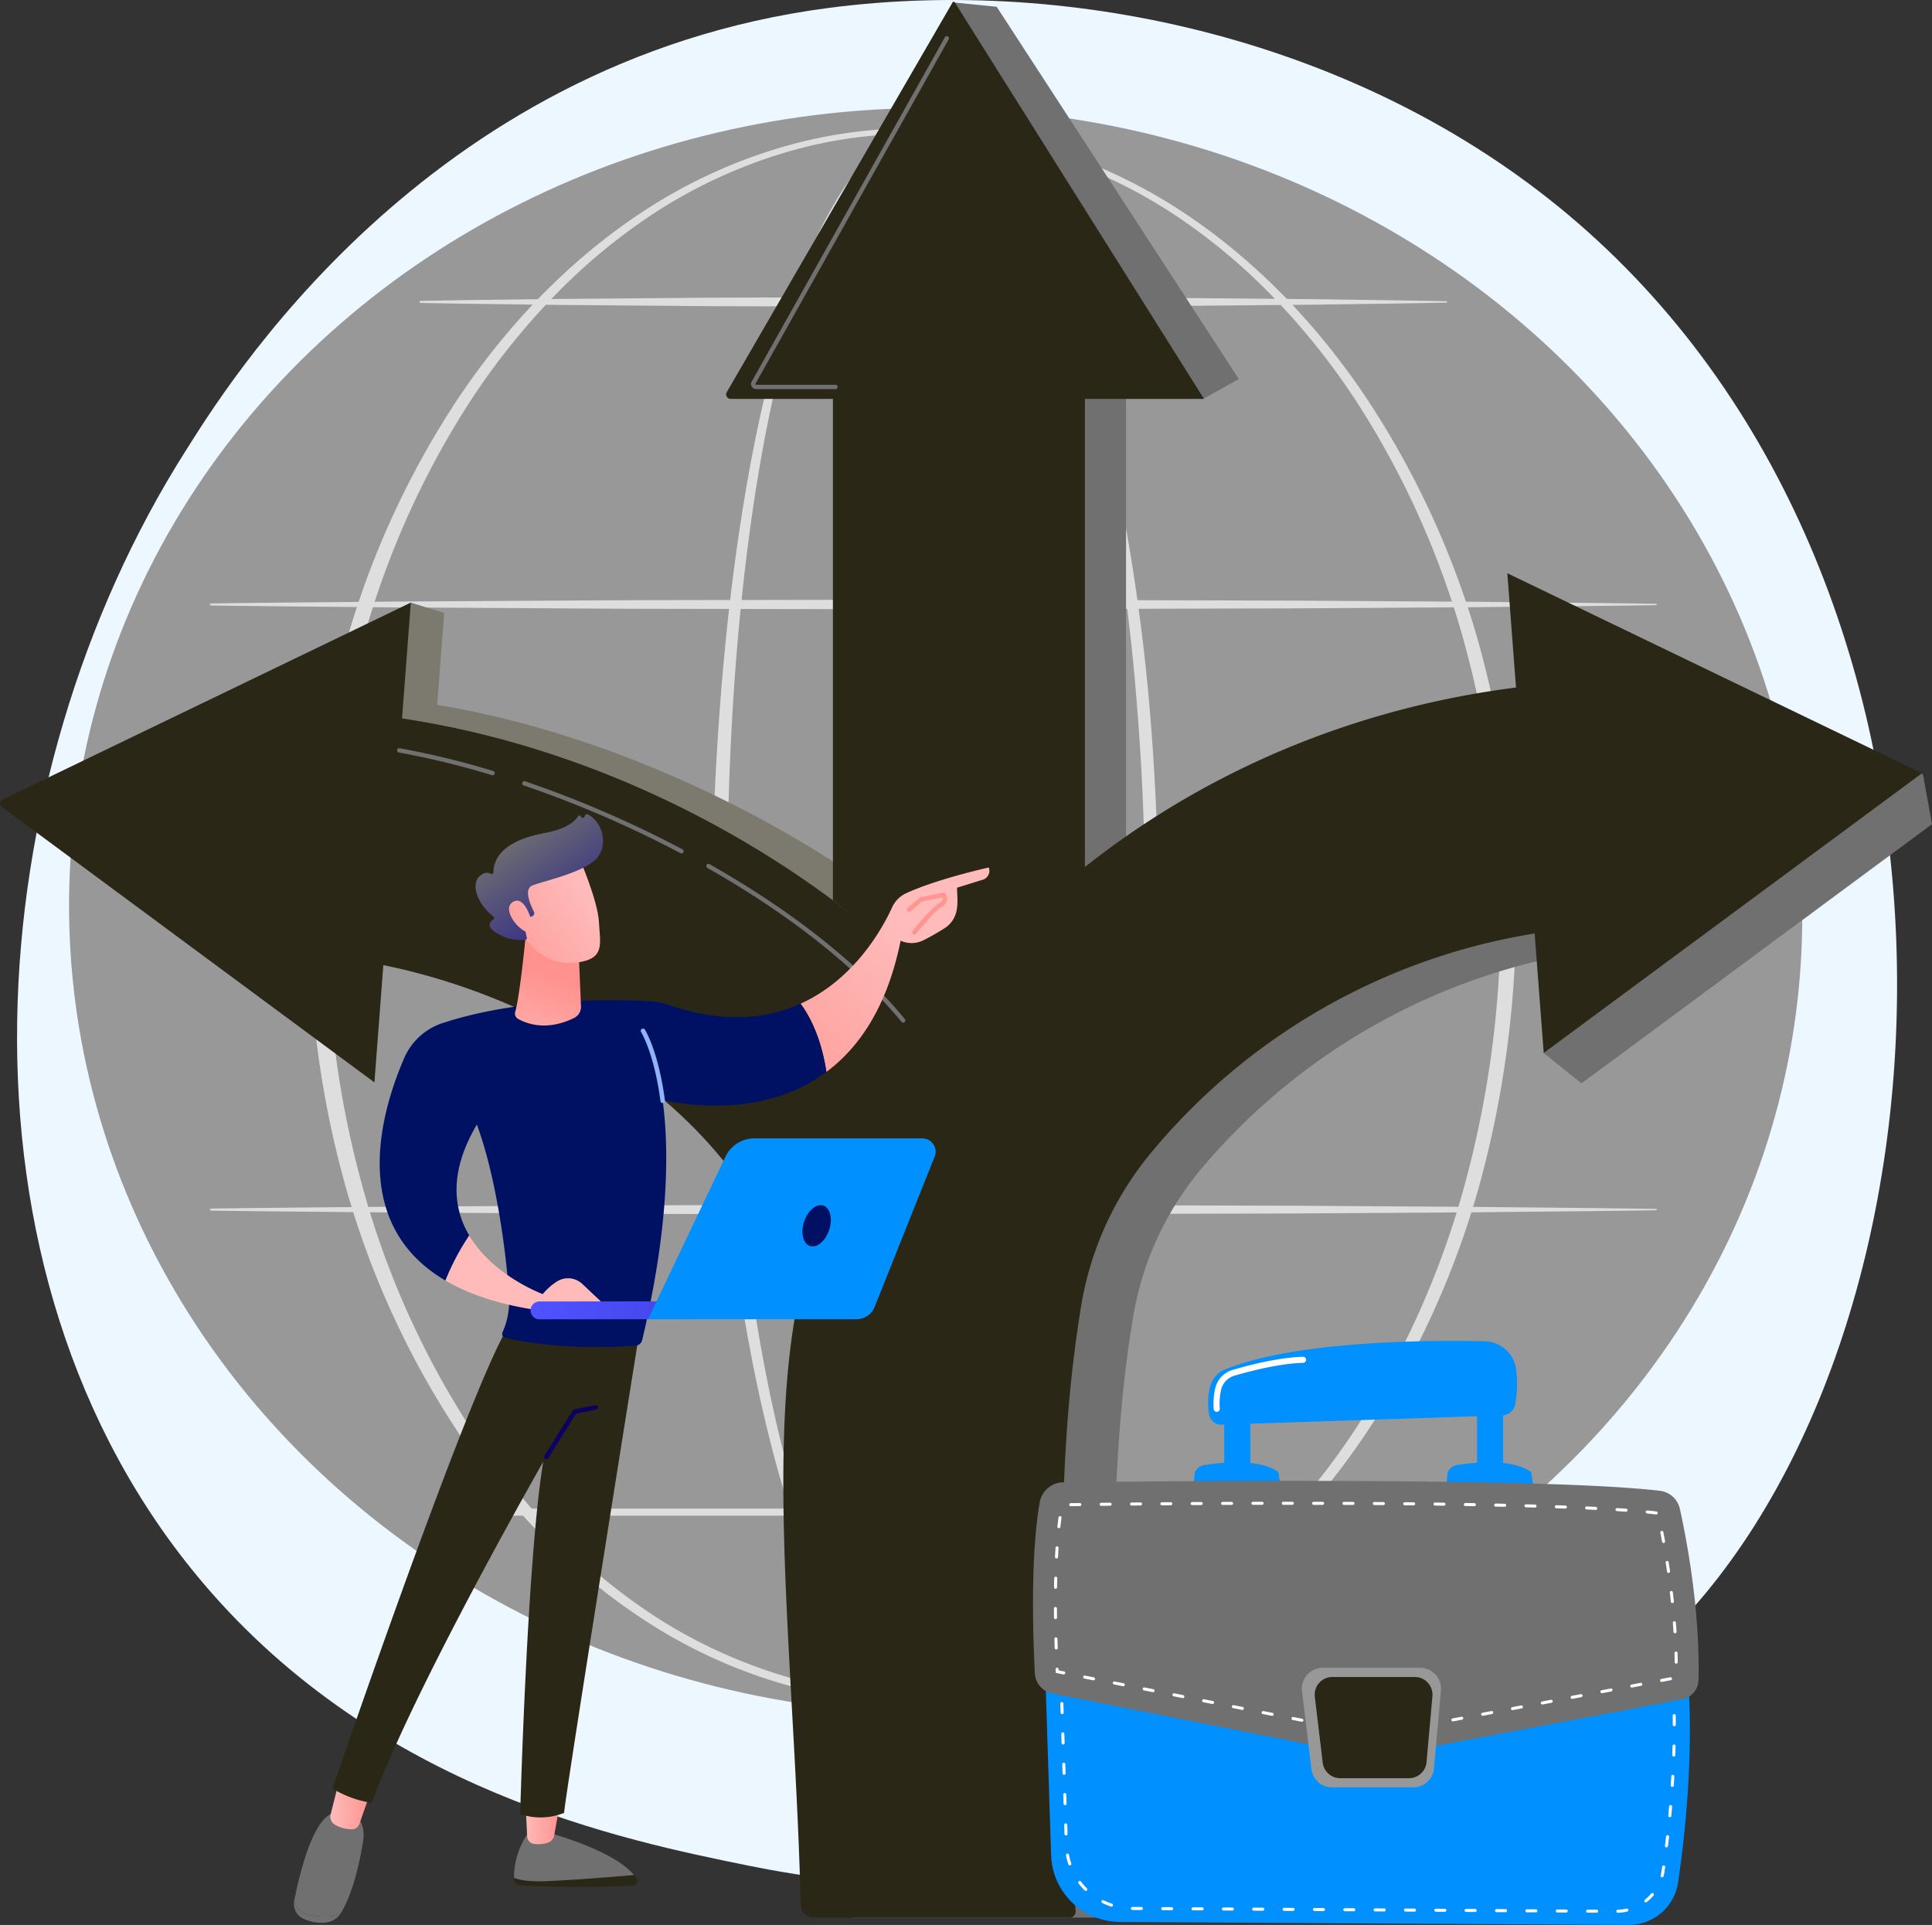 <svg id="Group_661" data-name="Group 661" xmlns="http://www.w3.org/2000/svg" xmlns:xlink="http://www.w3.org/1999/xlink" width="477" height="475.267" viewBox="0 0 477 475.267">
  <rect x="0" y="0" width="477" height="475.267" fill="#333333" stroke="none"/>
  <defs>
    <style>
      .cls-1 {
        fill: #ecf7ff;
      }

      .cls-2 {
        fill: #989898;
      }

      .cls-3 {
        opacity: 0.68;
      }

      .cls-21, .cls-4 {
        fill: #fff;
      }

      .cls-4 {
        mix-blend-mode: soft-light;
        isolation: isolate;
      }

      .cls-5 {
        fill: #7c7a6f;
      }

      .cls-6 {
        fill: #2b2716;
      }

      .cls-7 {
        fill: #707070;
      }

      .cls-8 {
        fill: url(#linear-gradient);
      }

      .cls-9 {
        fill: url(#linear-gradient-3);
      }

      .cls-10 {
        fill: url(#linear-gradient-4);
      }

      .cls-11 {
        fill: #001164;
      }

      .cls-12 {
        fill: #91b3fa;
      }

      .cls-13 {
        fill: url(#linear-gradient-5);
      }

      .cls-14 {
        fill: url(#linear-gradient-6);
      }

      .cls-15 {
        fill: url(#linear-gradient-7);
      }

      .cls-16 {
        fill: url(#linear-gradient-8);
      }

      .cls-17 {
        fill: url(#linear-gradient-9);
      }

      .cls-18 {
        fill: url(#linear-gradient-10);
      }

      .cls-19 {
        fill: url(#linear-gradient-11);
      }

      .cls-20 {
        fill: #0090ff;
      }
    </style>
    <linearGradient id="linear-gradient" y1="0.5" x2="1" y2="0.5" gradientUnits="objectBoundingBox">
      <stop offset="0" stop-color="#febbba"/>
      <stop offset="1" stop-color="#ff928e"/>
    </linearGradient>
    <linearGradient id="linear-gradient-3" x1="0.296" y1="-0.063" x2="2.651" y2="6.426" gradientUnits="objectBoundingBox">
      <stop offset="0" stop-color="#09005d"/>
      <stop offset="1" stop-color="#1a0f91"/>
    </linearGradient>
    <linearGradient id="linear-gradient-4" x1="0.534" y1="0.308" x2="-0.337" y2="1.354" xlink:href="#linear-gradient"/>
    <linearGradient id="linear-gradient-5" x1="0.301" y1="1.478" x2="0.574" y2="0.434" xlink:href="#linear-gradient"/>
    <linearGradient id="linear-gradient-6" x1="0.821" y1="0.35" x2="-0.291" y2="1.106" xlink:href="#linear-gradient"/>
    <linearGradient id="linear-gradient-7" x1="0.28" y1="0.152" x2="1.03" y2="1.129" gradientUnits="objectBoundingBox">
      <stop offset="0" stop-color="#707070"/>
      <stop offset="1" stop-color="#1a0f91"/>
    </linearGradient>
    <linearGradient id="linear-gradient-8" x1="2.74" y1="-0.685" x2="-1.811" y2="1.784" xlink:href="#linear-gradient"/>
    <linearGradient id="linear-gradient-9" x1="2.019" y1="-10.652" x2="0.377" y2="1.165" xlink:href="#linear-gradient"/>
    <linearGradient id="linear-gradient-10" x1="0.579" y1="0.379" x2="1.163" y2="-2.74" xlink:href="#linear-gradient"/>
    <linearGradient id="linear-gradient-11" y1="0.5" x2="1" y2="0.5" gradientUnits="objectBoundingBox">
      <stop offset="0" stop-color="#4f52ff"/>
      <stop offset="1" stop-color="#4042e2"/>
    </linearGradient>
  </defs>
  <path id="Path_213" data-name="Path 213" class="cls-1" d="M885.049,855.746c-9.531,10.034-18.55,16.505-25.675,21.618-83.757,60.1-182.864,42.579-203.927,38.3-31.1-6.317-91.226-18.528-134.693-69.645-65.763-77.335-55.522-199.175-4.512-279.6,9.331-14.712,58.617-96.365,158.791-109.46,60.625-7.925,131.293,8.059,182.47,50.934C964.925,597.891,957.278,779.706,885.049,855.746Z" transform="translate(-470.473 -455)"/>
  <g id="Group_647" data-name="Group 647" transform="translate(8.533 17.502)">
    <ellipse id="Ellipse_8" data-name="Ellipse 8" class="cls-2" cx="198.247" cy="213.988" rx="198.247" ry="213.988" transform="translate(0 396.113) rotate(-87.486)"/>
    <g id="Group_646" data-name="Group 646" class="cls-3" transform="translate(27.792 14.187)">
      <path id="Path_214" data-name="Path 214" class="cls-4" d="M1595.474,841.347c-.019,17.5-.66,35-2.022,52.448-1.4,17.446-3.544,34.841-6.648,52.079-3.169,17.214-7.2,34.336-13.306,50.82a119.293,119.293,0,0,1-11.557,23.71,47.5,47.5,0,0,1-8.687,10.109,24.824,24.824,0,0,1-5.7,3.667,17.133,17.133,0,0,1-6.678,1.565,16.9,16.9,0,0,1-6.752-1.236,23.331,23.331,0,0,1-5.839-3.467,45.117,45.117,0,0,1-8.876-9.952,115.443,115.443,0,0,1-11.723-23.629,242.119,242.119,0,0,1-7.83-25.112c-2.187-8.487-4.025-17.057-5.608-25.67-3.16-17.228-5.321-34.62-6.786-52.062s-2.192-34.944-2.3-52.448c-.051-8.75.217-17.5.537-26.242q.512-13.114,1.494-26.2c1.321-17.448,3.282-34.855,6.182-52.12,1.455-8.63,3.15-17.224,5.186-25.741a247.563,247.563,0,0,1,7.348-25.228,114.314,114.314,0,0,1,11.236-23.786,43.273,43.273,0,0,1,8.673-10,22.158,22.158,0,0,1,5.743-3.429,16.232,16.232,0,0,1,6.608-1.164,17.574,17.574,0,0,1,6.527,1.521,25.454,25.454,0,0,1,5.667,3.524,48.231,48.231,0,0,1,8.856,9.819,118.224,118.224,0,0,1,12.144,23.331c6.509,16.3,10.921,33.327,14.4,50.477a495.8,495.8,0,0,1,7.382,51.973C1594.674,806.342,1595.422,823.844,1595.474,841.347Zm-3.328,0c.042-17.412-.609-34.83-2.045-52.182a503.767,503.767,0,0,0-6.74-51.77c-3.214-17.094-7.364-34.077-13.586-50.315a116.767,116.767,0,0,0-11.658-23.2,47.026,47.026,0,0,0-8.487-9.688c-3.266-2.726-7.234-4.82-11.5-4.951a15.017,15.017,0,0,0-6.177,1.172,21.059,21.059,0,0,0-5.408,3.336,42.058,42.058,0,0,0-8.278,9.826,112.855,112.855,0,0,0-10.748,23.619,245.829,245.829,0,0,0-6.938,25.134c-1.9,8.49-3.469,17.058-4.8,25.662-5.254,34.442-6.941,69.354-6.812,104.171q-.1,26.117,1.771,52.194c1.285,17.363,3.264,34.682,6.234,51.831,1.488,8.572,3.229,17.1,5.316,25.541a239.668,239.668,0,0,0,7.5,24.939,113.418,113.418,0,0,0,11.265,23.3,43.231,43.231,0,0,0,8.386,9.609c3.247,2.657,7.225,4.545,11.37,4.4,4.142-.113,8.025-2.167,11.2-4.917a45.593,45.593,0,0,0,8.216-9.777,117.23,117.23,0,0,0,11.1-23.389c5.861-16.344,9.7-33.387,12.67-50.519,2.955-17.151,4.908-34.473,6.21-51.835C1591.545,876.183,1592.156,858.764,1592.146,841.347Z" transform="translate(-1345.752 -647.135)"/>
      <path id="Path_215" data-name="Path 215" class="cls-4" d="M1196.814,835.9a255.306,255.306,0,0,1-9.088,66.862,215.091,215.091,0,0,1-28.051,61.283c-12.576,18.686-28.592,35.261-47.729,47.283a126.8,126.8,0,0,1-30.7,14.02,115.241,115.241,0,0,1-66.748.038,126.861,126.861,0,0,1-30.73-13.991c-19.163-12-35.216-28.569-47.828-47.255A215.494,215.494,0,0,1,907.8,902.832a242.213,242.213,0,0,1-6.819-33.156A248.158,248.158,0,0,1,901,802.137a242.106,242.106,0,0,1,6.848-33.145,215.385,215.385,0,0,1,28.194-61.257c12.62-18.663,28.668-35.205,47.821-47.17a127.518,127.518,0,0,1,30.7-13.924,114.192,114.192,0,0,1,66.614.035,127.392,127.392,0,0,1,30.667,13.956c19.126,11.983,35.138,28.535,47.722,47.2a214.967,214.967,0,0,1,28.1,61.229A255.282,255.282,0,0,1,1196.814,835.9Zm-3.815,0a251.662,251.662,0,0,0-8.621-65.933,213.871,213.871,0,0,0-26.91-60.744,174.175,174.175,0,0,0-20.781-26.04,145.179,145.179,0,0,0-25.726-21.153,124.256,124.256,0,0,0-30.2-13.987,110.568,110.568,0,0,0-65.762.035A124.151,124.151,0,0,0,984.839,662.1a145.037,145.037,0,0,0-25.679,21.174,174.02,174.02,0,0,0-20.727,26.047,213.455,213.455,0,0,0-26.815,60.715,244.444,244.444,0,0,0-6.439,32.654,255.217,255.217,0,0,0,.027,66.425,244.255,244.255,0,0,0,6.468,32.642,213.353,213.353,0,0,0,26.864,60.661,173.874,173.874,0,0,0,20.731,26.009,144.415,144.415,0,0,0,25.669,21.125,124.782,124.782,0,0,0,30.134,13.951,109.57,109.57,0,0,0,65.628.038,124.853,124.853,0,0,0,30.165-13.922,144.606,144.606,0,0,0,25.715-21.1,174.052,174.052,0,0,0,20.784-26,213.749,213.749,0,0,0,26.958-60.69A251.64,251.64,0,0,0,1193,835.9Z" transform="translate(-858.832 -641.693)"/>
      <path id="Path_216" data-name="Path 216" class="cls-4" d="M755.468,1328.208c14.867-.215,29.733-.307,44.6-.463l44.6-.263c14.867-.112,29.733-.1,44.6-.134l44.6-.078,89.2.233,44.6.287c14.867.17,29.733.27,44.6.5a.168.168,0,0,1,0,.337c-14.867.23-29.733.33-44.6.5l-44.6.287-89.2.233-44.6-.078c-14.866-.035-29.733-.022-44.6-.134l-44.6-.263c-14.867-.156-29.733-.248-44.6-.463a.251.251,0,0,1,0-.5Z" transform="translate(-739.721 -1210.901)"/>
      <path id="Path_217" data-name="Path 217" class="cls-4" d="M1060.3,888.115c10.555-.215,21.11-.307,31.665-.463l31.664-.262c10.555-.112,21.11-.1,31.664-.134l31.665-.077,31.664.088c10.555.053,21.11.024,31.665.145l31.664.287c10.555.17,21.11.27,31.664.5a.169.169,0,0,1,0,.337c-10.555.23-21.11.33-31.664.5l-31.664.287c-10.555.121-21.11.092-31.665.145l-31.664.088-31.665-.078c-10.555-.034-21.109-.022-31.664-.134l-31.664-.263c-10.555-.156-21.11-.248-31.665-.463a.251.251,0,0,1,0-.5Z" transform="translate(-992.814 -845.509)"/>
      <path id="Path_218" data-name="Path 218" class="cls-4" d="M664.151,1768.3l48.474-.463,48.474-.262c16.158-.112,32.316-.1,48.474-.134l48.474-.078L955,1767.6l48.474.287c16.158.17,32.316.27,48.474.5a.168.168,0,0,1,0,.337c-16.158.231-32.316.33-48.474.5l-48.474.287-96.949.233-48.474-.078c-16.158-.035-32.316-.023-48.474-.135l-48.474-.262-48.474-.463a.251.251,0,0,1,0-.5Z" transform="translate(-663.903 -1576.294)"/>
      <path id="Path_219" data-name="Path 219" class="cls-4" d="M755.468,2208.394c14.867-.215,29.733-.307,44.6-.463l44.6-.263c14.867-.112,29.733-.1,44.6-.134l44.6-.078,89.2.233,44.6.287c14.867.17,29.733.27,44.6.5a.168.168,0,0,1,0,.337c-14.867.23-29.733.33-44.6.5l-44.6.287-89.2.233-44.6-.077c-14.866-.035-29.733-.022-44.6-.135l-44.6-.262c-14.867-.156-29.733-.248-44.6-.463a.251.251,0,0,1,0-.5Z" transform="translate(-739.721 -1941.686)"/>
      <path id="Path_220" data-name="Path 220" class="cls-4" d="M1348.116,2651.129H1094.8a.879.879,0,1,1,0-1.759h253.316a.879.879,0,1,1,0,1.759Z" transform="translate(-1020.931 -2308.591)"/>
    </g>
  </g>
  <g id="Group_651" data-name="Group 651" transform="translate(0 148.796)">
    <g id="Group_649" data-name="Group 649" transform="translate(0 0)">
      <path id="Path_221" data-name="Path 221" class="cls-5" d="M1053.409,1534.6c-38.982-36.971-104.939-68.953-162.8-69.033l-4.977,60.616q2.326-.069,4.667-.072c48.174,0,94.93,27.167,123.409,61.588,7.889-16.59,24.234-27.5,31.923-44.366Z" transform="translate(-811.672 -1442.832)"/>
      <path id="Path_222" data-name="Path 222" class="cls-5" d="M589.321,1331.62l-93.661,45.511,13.319,9.959h84.569l4.007-52.956Z" transform="translate(-487.892 -1331.62)"/>
      <g id="Group_648" data-name="Group 648" transform="translate(0 0)">
        <path id="Path_223" data-name="Path 223" class="cls-6" d="M551.323,1331.62l-8.983,118.45-92.03-68.065a1.026,1.026,0,0,1,.164-1.749Z" transform="translate(-449.895 -1331.62)"/>
        <path id="Path_224" data-name="Path 224" class="cls-6" d="M965.443,1636.125c8.713-19.768,24.89-59.657,38.807-75.843-39.61-42.088-102.656-73.225-165-73.312l-4.977,60.616q2.326-.069,4.667-.072C889.757,1547.514,956.58,1583.86,965.443,1636.125Z" transform="translate(-769.027 -1460.601)"/>
      </g>
    </g>
    <g id="Group_650" data-name="Group 650" transform="translate(98.018 35.941)">
      <path id="Path_225" data-name="Path 225" class="cls-7" d="M1525.915,1750.827a.535.535,0,0,1-.413-.194c-10.969-13.291-27.54-26.43-47.923-38a.535.535,0,1,1,.528-.93c20.495,11.63,37.17,24.855,48.22,38.246a.535.535,0,0,1-.412.875Z" transform="translate(-1400.935 -1683.074)"/>
      <path id="Path_226" data-name="Path 226" class="cls-7" d="M1248.695,1609.107a.533.533,0,0,1-.249-.062,267.671,267.671,0,0,0-38.727-16.739.535.535,0,0,1,.345-1.012,268.776,268.776,0,0,1,38.882,16.805.535.535,0,0,1-.25,1.008Z" transform="translate(-1178.465 -1583.134)"/>
      <path id="Path_227" data-name="Path 227" class="cls-7" d="M1050.961,1550.042a.535.535,0,0,1-.155-.023,200.985,200.985,0,0,0-23-5.6.535.535,0,0,1,.187-1.053,202.041,202.041,0,0,1,23.124,5.625.535.535,0,0,1-.155,1.047Z" transform="translate(-1027.363 -1543.362)"/>
    </g>
  </g>
  <g id="Group_654" data-name="Group 654" transform="translate(179.291 0.427)">
    <g id="Group_653" data-name="Group 653" transform="translate(0)">
      <path id="Path_228" data-name="Path 228" class="cls-7" d="M1613.377,459.526l-10.89-1.091,2.575,5.315-50.209,86.695h89.99l19.718,5.79,8.593-4.8Z" transform="translate(-1546.591 -458.28)"/>
      <path id="Path_229" data-name="Path 229" class="cls-7" d="M1727.011,954.2v111.5c9.824,8.026,11.035,39.505,19.976,49.294,9.924-9.669,28.819-30.1,41.263-37.507V954.2Z" transform="translate(-1689.527 -869.897)"/>
      <g id="Group_652" data-name="Group 652">
        <path id="Path_230" data-name="Path 230" class="cls-6" d="M1507.294,555.579h116.852l-61.54-97.915a.312.312,0,0,0-.534.01L1506.328,553.9A1.117,1.117,0,0,0,1507.294,555.579Z" transform="translate(-1506.175 -457.518)"/>
        <path id="Path_231" data-name="Path 231" class="cls-6" d="M1661.413,988.931v131.676c11.135,8.026,19.589,19.515,28.53,29.3,9.924-9.669,21.575-29.5,33.692-37.145V988.931Z" transform="translate(-1635.063 -898.73)"/>
      </g>
    </g>
    <path id="Path_232" data-name="Path 232" class="cls-7" d="M1563.226,594.891h-19.605a1.255,1.255,0,0,1-1.094-1.87l47.671-84.975a.535.535,0,1,1,.932.523l-47.671,84.975a.186.186,0,0,0,.162.277h19.605a.535.535,0,0,1,0,1.069Z" transform="translate(-1536.222 -499.243)"/>
  </g>
  <g id="Group_655" data-name="Group 655" transform="translate(193.398 141.53)">
    <path id="Path_233" data-name="Path 233" class="cls-7" d="M1874.787,1476.886c-89.8.123-166.69,50.462-199.938,130.041h0s0,.022,0,.023c-.03.07-.061.149-.091.218l.04.006c-17.447,38.326-6.985,103.2-5.61,169.714l59.807,0h2.554a4.779,4.779,0,0,0,4.772-5.037c-2.718-50.422-5.058-101.148,2.082-143.5a76.411,76.411,0,0,1,16.9-36.465,156.079,156.079,0,0,1,119.8-55.468c1.561,0,3.117-.017,4.667.028Z" transform="translate(-1652.002 -1444.963)"/>
    <path id="Path_234" data-name="Path 234" class="cls-6" d="M1799.359,1445.525a1.473,1.473,0,0,0-1.475-1.353c-89.215.637-165.495,51.519-198.574,132.474h0v0l-.092.212h.041c-17.177,38.434-7.3,103.076-5.681,169.722a3.221,3.221,0,0,0,3.218,3.147h63.184a1.472,1.472,0,0,0,1.468-1.549c-2.865-55.105-6.164-103.567,1.351-149.367a79.384,79.384,0,0,1,17.2-37.824,154.941,154.941,0,0,1,119.556-56.21c1.021,0,2.04,0,3.056.007a1.468,1.468,0,0,0,1.479-1.589Z" transform="translate(-1589.284 -1417.802)"/>
    <path id="Path_235" data-name="Path 235" class="cls-7" d="M2790.956,1379.376l.231-.171-2.219-12.258-.21-.1-.04-.225-.219.1-90.536-43.663,6.245,82.344-1.578.724-7.309,29.57,9.306,7.484,2.315-1.711,0,.039,83.928-62.072.081-.06Z" transform="translate(-2507.585 -1317.247)"/>
    <path id="Path_236" data-name="Path 236" class="cls-6" d="M2642.4,1288.816l8.983,118.45,93.4-69.075Z" transform="translate(-2463.647 -1288.816)"/>
  </g>
  <g id="Group_659" data-name="Group 659" transform="translate(72.569 201.012)">
    <path id="Path_237" data-name="Path 237" class="cls-6" d="M1227.205,3182.417c-5.216.451-14.27,1.184-21.407,1.5-4.29.189-6.76-.231-8.183-.8,0,.16.007.312.013.453a1.476,1.476,0,0,0,1.4,1.394,250.687,250.687,0,0,0,28.03.028,1.051,1.051,0,0,0,.856-1.579A8.593,8.593,0,0,0,1227.205,3182.417Z" transform="translate(-1143.268 -2920.483)"/>
    <path id="Path_238" data-name="Path 238" class="cls-7" d="M1205.79,3132.393c7.137-.314,16.191-1.046,21.407-1.5-5.129-6.292-21.407-10.533-21.407-10.533h-4.6a19.281,19.281,0,0,0-3.585,11.23C1199.03,3132.161,1201.5,3132.582,1205.79,3132.393Z" transform="translate(-1143.259 -2868.961)"/>
    <path id="Path_239" data-name="Path 239" class="cls-8" d="M1214.178,3076.144l.43,8.514a1.944,1.944,0,0,0,1.66,1.829,7.562,7.562,0,0,0,3.454-.286,2.3,2.3,0,0,0,1.547-1.768l1.487-8.288Z" transform="translate(-1157.019 -2832.248)"/>
    <g id="Group_656" data-name="Group 656" transform="translate(0 246.518)">
      <path id="Path_240" data-name="Path 240" class="cls-7" d="M881.228,3222.913a4.488,4.488,0,0,1-3.715-3.55l-.008.044a4.048,4.048,0,0,0,1.981,4.332,10.314,10.314,0,0,0,5.485,1.11,5.074,5.074,0,0,0,4.113-2.452l.013-.022C887.393,3223.465,885,3223.593,881.228,3222.913Z" transform="translate(-877.428 -3197.675)"/>
      <path id="Path_241" data-name="Path 241" class="cls-7" d="M892.308,3091.592h-3.791c-5.775-.152-9.4,15.59-10.589,21.687a4.488,4.488,0,0,0,3.715,3.55c3.772.68,6.165.552,7.869-.538,3.12-5.306,4.667-13.078,5.411-17.613C895.768,3093.519,892.308,3091.592,892.308,3091.592Z" transform="translate(-877.843 -3091.591)"/>
    </g>
    <path id="Path_242" data-name="Path 242" class="cls-8" d="M932.551,3045.042l-2.105,8.374a2.273,2.273,0,0,0,1.183,2.576,8.067,8.067,0,0,0,4.36,1.055,1.9,1.9,0,0,0,1.549-1.266l3.091-8.81Z" transform="translate(-921.389 -2806.426)"/>
    <path id="Path_243" data-name="Path 243" class="cls-6" d="M1009.2,2383.684s-18.814,117.606-18.5,118.252a15.651,15.651,0,0,1-10.861.3s1.7-62.868,5.688-86.974c0,0-32.11,56.192-42.306,84.192a25.489,25.489,0,0,1-9.721-3.531s34.573-101.143,43.8-114.615Z" transform="translate(-923.981 -2255.353)"/>
    <path id="Path_244" data-name="Path 244" class="cls-9" d="M1241.722,2512.282a.549.549,0,0,1-.294-.084.556.556,0,0,1-.176-.766l7.031-11.23a.558.558,0,0,1,.361-.25l5.174-1.041a.556.556,0,1,1,.22,1.09l-4.94.994-6.9,11.027A.556.556,0,0,1,1241.722,2512.282Z" transform="translate(-1179.426 -2352.984)"/>
    <path id="Path_245" data-name="Path 245" class="cls-10" d="M1660.76,1716.841s-12.7,2.8-20.417,6.365a7.051,7.051,0,0,0-3.453,3.472c-2.309,5.059-9.219,17.745-22.619,23.8,1.93,2.561,5.037,7.889,6.39,16.844,8.048-5.99,15-15.994,18.332-32.4a6.546,6.546,0,0,0,5.709-.158c1.674-.813,3.607-1.966,5.058-2.873a6.629,6.629,0,0,0,2.941-3.949c.552-2.167.227-4.072.227-6.115l6.526-2.022A2.321,2.321,0,0,0,1660.76,1716.841Z" transform="translate(-1489.2 -1703.671)"/>
    <path id="Path_246" data-name="Path 246" class="cls-11" d="M1112.469,1927.607c-1.354-8.955-4.461-14.282-6.39-16.844-8.324,3.761-19.152,4.963-32.941.185a14.649,14.649,0,0,0-3.941-.777c-7.34-.43-31.529-1.216-51.545,5.4a15.554,15.554,0,0,0-9.383,8.541c-5.414,12.426-14.18,40.723,10.155,55.009A60.335,60.335,0,0,1,1024.3,1968c-3.919-6.61-5.08-15.639,1.875-27.4,5.071,13.693,7.45,33.672,7.947,42.514a19,19,0,0,1-1.489,8.5l-.125.293a1.007,1.007,0,0,0,.707,1.374c13.7,3.077,27.948,2.241,32.205,1.89a1.756,1.756,0,0,0,1.566-1.341c6.662-28.07,6.677-47.218,5.046-59.322C1078.261,1935.913,1097.316,1938.885,1112.469,1927.607Z" transform="translate(-981.008 -1863.958)"/>
    <path id="Path_247" data-name="Path 247" class="cls-12" d="M1387.323,1969.594a.556.556,0,0,1-.55-.483c-1.565-11.819-4.751-16.976-4.782-17.027a.556.556,0,0,1,.938-.6c.136.214,3.344,5.379,4.945,17.477a.555.555,0,0,1-.478.624A.577.577,0,0,1,1387.323,1969.594Z" transform="translate(-1296.276 -1898.276)"/>
    <path id="Path_248" data-name="Path 248" class="cls-13" d="M1201.624,1815.181s-1.386,14.654-2.606,18.988a1.482,1.482,0,0,0,.7,1.692c2.071,1.183,7.038,3.114,13.833-.216a3.082,3.082,0,0,0,1.711-2.9l-.6-14.16Z" transform="translate(-1144.386 -1785.319)"/>
    <g id="Group_657" data-name="Group 657" transform="translate(44.843 0)">
      <path id="Path_249" data-name="Path 249" class="cls-14" d="M1206.251,1704.736s4.433,10.183,4.73,15.528,1.449,8.813-4.73,9.889-11.386-2-14.206-7.326c0,0-4.419-8.2-3.428-11.563S1206.251,1704.736,1206.251,1704.736Z" transform="translate(-1180.519 -1693.62)"/>
      <path id="Path_250" data-name="Path 250" class="cls-15" d="M1155.254,1664.628l.352-.155a.848.848,0,0,0,.415-1.165c-.871-1.684-2.57-5.542-.376-6.442,2.828-1.16,14.032-3.445,16.449-7.42,2.323-3.821.265-8.753-2.829-10.155a.426.426,0,0,0-.557.182l-.258.488a.42.42,0,0,1-.775-.08.418.418,0,0,0-.756-.108c-.743,1.189-2.749,3.117-8.114,4.108-7.624,1.407-12.664,4.492-12.79,9.76a.421.421,0,0,1-.65.347c-.563-.343-1.464-.5-2.668.508-2.094,1.76-1.237,6.328,3.353,10.084a.417.417,0,0,1-.02.672c-.832.542-2.072,1.831,1.141,3.549a10.823,10.823,0,0,0,6.763,1.474.418.418,0,0,0,.339-.5l-1.02-4.63a.42.42,0,0,1,.41-.51Z" transform="translate(-1141.617 -1639.25)"/>
      <path id="Path_251" data-name="Path 251" class="cls-16" d="M1195.852,1770.045s-1.691-6.5-4.608-4.681,1.513,7.288,3.858,7.532Z" transform="translate(-1182.023 -1743.69)"/>
    </g>
    <path id="Path_252" data-name="Path 252" class="cls-17" d="M1770.8,1763.848a.555.555,0,0,1-.43-.906c.48-.591,4.741-5.8,6.382-6.727.6-.338.953-.686,1.029-1.008a.82.82,0,0,0-.075-.523l-5.006,1-2.836,2.433a.556.556,0,0,1-.723-.843l2.946-2.529a.561.561,0,0,1,.252-.123l5.542-1.111a.554.554,0,0,1,.57.235,2.116,2.116,0,0,1,.411,1.712,2.862,2.862,0,0,1-1.564,1.72c-1.235.7-4.8,4.9-6.067,6.461A.553.553,0,0,1,1770.8,1763.848Z" transform="translate(-1617.62 -1734.111)"/>
    <path id="Path_253" data-name="Path 253" class="cls-18" d="M1118.9,2270.388l19.594.242-6.857-6.455a5.118,5.118,0,0,0-6.274-.588,14.819,14.819,0,0,0-3.484,3.1s-12.223-4.467-18.148-14.461a60.327,60.327,0,0,0-5.873,11.114C1103.17,2266.463,1110.056,2268.915,1118.9,2270.388Z" transform="translate(-1060.443 -2148.185)"/>
    <g id="Group_658" data-name="Group 658" transform="translate(58.454 80.049)">
      <path id="Path_254" data-name="Path 254" class="cls-19" d="M1223.918,2352.289c.038,0,.076,0,.114,0l49.736-.054a2.2,2.2,0,1,0,0-4.405l-49.737.053a2.2,2.2,0,0,0-.109,4.4Z" transform="translate(-1221.804 -2307.608)"/>
      <path id="Path_255" data-name="Path 255" class="cls-20" d="M1460.167,2110.855h-41.421a7.9,7.9,0,0,0-7.14,4.479l-19.149,40.175h51.475a4.8,4.8,0,0,0,4.462-3l14.849-37.176A3.277,3.277,0,0,0,1460.167,2110.855Z" transform="translate(-1363.491 -2110.855)"/>
      <ellipse id="Ellipse_9" data-name="Ellipse 9" class="cls-11" cx="5.254" cy="3.26" rx="5.254" ry="3.26" transform="matrix(0.313, -0.95, 0.95, 0.313, 65.86, 25.558)"/>
    </g>
  </g>
  <g id="Group_660" data-name="Group 660" transform="translate(255.048 331.072)">
    <path id="Path_256" data-name="Path 256" class="cls-20" d="M1968.848,2844.734l1.686,52.427a17.058,17.058,0,0,0,16.985,16.471l125.545.74a12.307,12.307,0,0,0,12.271-10.474c1.963-13.24,4.464-36.929,1.648-59.164Z" transform="translate(-1966.071 -2770.177)"/>
    <path id="Path_257" data-name="Path 257" class="cls-21" d="M2127.474,2909.541a.375.375,0,0,1-.013-.75,11.338,11.338,0,0,0,2.154-.288.375.375,0,0,1,.17.73,12.233,12.233,0,0,1-2.3.307Zm-5.244-.02h0l-2.248-.013a.375.375,0,0,1,0-.749h0l2.248.013a.375.375,0,0,1,0,.75Zm-7.492-.044h0l-2.247-.013a.375.375,0,0,1,0-.749h0l2.248.013a.375.375,0,0,1,0,.749Zm-7.492-.045h0l-2.249-.013a.375.375,0,0,1,0-.749h0l2.248.013a.375.375,0,0,1,0,.749Zm-7.493-.044h0l-2.248-.013a.375.375,0,0,1-.373-.377.4.4,0,0,1,.377-.373l2.248.013a.375.375,0,0,1,0,.749Zm-7.492-.044h0l-2.248-.013a.375.375,0,0,1,0-.75h0l2.248.013a.375.375,0,0,1,0,.749Zm-7.492-.045h0l-2.248-.013a.375.375,0,0,1,0-.749h0l2.248.013a.375.375,0,0,1,0,.749Zm-7.493-.044h0l-2.248-.013a.375.375,0,0,1,0-.749h0l2.248.013a.375.375,0,0,1,0,.749Zm-7.492-.044h0l-2.248-.013a.375.375,0,0,1,0-.749h0l2.248.013a.375.375,0,0,1,0,.75Zm-7.493-.045h0l-2.248-.013a.375.375,0,0,1,0-.749h0l2.248.013a.375.375,0,0,1,0,.749Zm-7.493-.044h0l-2.248-.013a.375.375,0,0,1,0-.749h0l2.249.013a.375.375,0,0,1,0,.749Zm-7.492-.044h0l-2.249-.013a.375.375,0,0,1,0-.749h0l2.248.013a.375.375,0,0,1,0,.749Zm-7.493-.045h0l-2.248-.013a.375.375,0,0,1,0-.75h0l2.248.013a.375.375,0,0,1,0,.749Zm-7.493-.044h0l-2.248-.013a.375.375,0,0,1,0-.749h0l2.248.013a.375.375,0,0,1,0,.749Zm-7.492-.044h0l-2.248-.013a.375.375,0,0,1-.372-.377.413.413,0,0,1,.377-.372l2.248.013a.375.375,0,0,1,0,.75Zm-7.493-.045h0l-2.248-.013a.375.375,0,0,1,0-.749h0l2.248.013a.375.375,0,0,1,0,.749Zm-7.493-.044h0l-2.248-.013a.375.375,0,0,1,0-.749h0l2.248.013a.375.375,0,0,1,0,.749Zm-7.4-.837a.371.371,0,0,1-.117-.019,16.555,16.555,0,0,1-2.126-.871.375.375,0,1,1,.331-.672,15.928,15.928,0,0,0,2.03.831.375.375,0,0,1-.118.73Zm131.941-1.048a.375.375,0,0,1-.235-.667,11.4,11.4,0,0,0,1.559-1.512.374.374,0,1,1,.571.485,12.154,12.154,0,0,1-1.661,1.613A.375.375,0,0,1,2134.378,2906.974Zm-138.27-2.831a.372.372,0,0,1-.263-.108,16.7,16.7,0,0,1-1.519-1.725.375.375,0,1,1,.595-.455,16.11,16.11,0,0,0,1.451,1.647.375.375,0,0,1-.263.641Zm142.277-3.345a.381.381,0,0,1-.094-.012.375.375,0,0,1-.269-.457,11.231,11.231,0,0,0,.239-1.177l.146-.994a.374.374,0,1,1,.741.107l-.146,1a12,12,0,0,1-.255,1.255A.374.374,0,0,1,2138.385,2900.8Zm-146.224-2.946a.374.374,0,0,1-.354-.254,16.284,16.284,0,0,1-.587-2.221.375.375,0,1,1,.736-.141,15.641,15.641,0,0,0,.56,2.121.375.375,0,0,1-.233.476A.388.388,0,0,1,1992.161,2897.852Zm147.314-4.465-.047,0a.375.375,0,0,1-.325-.418q.134-1.088.267-2.229a.375.375,0,1,1,.744.086q-.133,1.144-.268,2.235A.375.375,0,0,1,2139.475,2893.386Zm-148.251-2.929a.374.374,0,0,1-.374-.363l-.072-2.247a.374.374,0,0,1,.362-.386.383.383,0,0,1,.386.363l.073,2.247a.374.374,0,0,1-.362.386Zm149.07-4.52-.036,0a.375.375,0,0,1-.337-.409q.1-1.1.2-2.235a.381.381,0,0,1,.406-.341.374.374,0,0,1,.341.405q-.1,1.138-.2,2.243A.374.374,0,0,1,2140.294,2885.938Zm-149.311-2.969a.375.375,0,0,1-.374-.363l-.072-2.246a.374.374,0,0,1,.362-.386.38.38,0,0,1,.386.363l.072,2.246a.375.375,0,0,1-.362.386Zm149.916-4.5h-.025a.375.375,0,0,1-.349-.4q.074-1.109.137-2.241a.375.375,0,0,1,.748.042q-.064,1.134-.138,2.248A.375.375,0,0,1,2140.9,2878.468Zm-150.157-2.989a.374.374,0,0,1-.374-.363l-.072-2.247a.374.374,0,1,1,.749-.023l.072,2.246a.375.375,0,0,1-.362.386Zm150.533-4.495h-.013a.375.375,0,0,1-.361-.387q.037-1.115.065-2.243a.4.4,0,0,1,.383-.366.375.375,0,0,1,.366.383q-.027,1.133-.065,2.251A.374.374,0,0,1,2141.275,2870.984Zm-150.774-2.993a.375.375,0,0,1-.374-.363l-.072-2.247a.375.375,0,0,1,.362-.386.393.393,0,0,1,.386.363l.072,2.247a.374.374,0,0,1-.362.386Zm150.9-4.5a.375.375,0,0,1-.375-.374q0-1.117-.016-2.244a.375.375,0,0,1,.37-.379.394.394,0,0,1,.379.37q.014,1.129.016,2.252a.375.375,0,0,1-.375.375Zm-151.14-2.99a.374.374,0,0,1-.374-.363l-.072-2.247a.374.374,0,0,1,.362-.386.4.4,0,0,1,.387.363l.072,2.247a.374.374,0,0,1-.362.386Zm150.982-4.5a.375.375,0,0,1-.374-.359q-.047-1.118-.108-2.24a.374.374,0,1,1,.748-.041q.063,1.125.109,2.25a.375.375,0,0,1-.358.39Zm-151.223-2.989a.374.374,0,0,1-.374-.363l-.072-2.246a.374.374,0,0,1,.362-.386.383.383,0,0,1,.386.363l.072,2.246a.374.374,0,0,1-.362.387Zm150.741-4.489a.374.374,0,0,1-.373-.342q-.1-1.116-.215-2.232a.375.375,0,0,1,.745-.078q.116,1.121.216,2.243a.374.374,0,0,1-.34.406Zm-150.982-3a.375.375,0,0,1-.374-.363l-.072-2.246a.375.375,0,0,1,.362-.386.4.4,0,0,1,.386.363l.072,2.246a.375.375,0,0,1-.362.386Zm148.205-2.247h-2.248a.375.375,0,0,1,0-.749h2.248a.375.375,0,1,1,0,.749Zm-7.493,0h-2.248a.375.375,0,0,1,0-.749h2.248a.375.375,0,0,1,0,.749Zm-7.493,0h-2.248a.375.375,0,0,1,0-.749H2123a.375.375,0,1,1,0,.749Zm-7.493,0h-2.248a.375.375,0,0,1,0-.749h2.248a.375.375,0,1,1,0,.749Zm-7.493,0h-2.248a.375.375,0,1,1,0-.749h2.248a.375.375,0,0,1,0,.749Zm-7.493,0h-2.248a.375.375,0,0,1,0-.749h2.248a.375.375,0,1,1,0,.749Zm-7.492,0h-2.248a.375.375,0,1,1,0-.749h2.248a.375.375,0,0,1,0,.749Zm-7.493,0h-2.248a.375.375,0,1,1,0-.749h2.248a.375.375,0,0,1,0,.749Zm-7.493,0h-2.248a.375.375,0,0,1,0-.749h2.248a.375.375,0,1,1,0,.749Zm-7.493,0H2068.3a.375.375,0,1,1,0-.749h2.248a.375.375,0,0,1,0,.749Zm-7.493,0h-2.248a.375.375,0,0,1,0-.749h2.248a.375.375,0,1,1,0,.749Zm-7.493,0h-2.248a.375.375,0,1,1,0-.749h2.248a.375.375,0,0,1,0,.749Zm-7.493,0h-2.248a.375.375,0,1,1,0-.749h2.248a.375.375,0,0,1,0,.749Zm-7.493,0h-2.248a.375.375,0,1,1,0-.749h2.248a.375.375,0,1,1,0,.749Zm-7.493,0h-2.248a.375.375,0,1,1,0-.749h2.248a.375.375,0,0,1,0,.749Zm-7.493,0h-2.248a.375.375,0,1,1,0-.749h2.248a.375.375,0,1,1,0,.749Zm-7.493,0h-2.248a.375.375,0,1,1,0-.749h2.248a.375.375,0,1,1,0,.749Zm-7.493,0h-2.248a.375.375,0,1,1,0-.749h2.248a.375.375,0,1,1,0,.749Zm-7.493,0h-2.248a.375.375,0,0,1,0-.749h2.248a.375.375,0,1,1,0,.749Zm-7.493,0h-2.248a.375.375,0,1,1,0-.749h2.248a.375.375,0,1,1,0,.749Z" transform="translate(-1983.079 -2768.345)"/>
    <path id="Path_258" data-name="Path 258" class="cls-20" d="M2185.611,2588.594l.378-4.043a3.108,3.108,0,0,1,2.358-1.815c3.911-.623,13.612-1.717,18.282,1.773l.7,4.7Z" transform="translate(-2146.041 -2552.096)"/>
    <path id="Path_259" data-name="Path 259" class="cls-20" d="M2235.231,2524.063a5.612,5.612,0,0,1-2.707,0,2.445,2.445,0,0,1-1.865-2.368v-12.661h6.443v12.651A2.454,2.454,0,0,1,2235.231,2524.063Z" transform="translate(-2183.444 -2491.456)"/>
    <path id="Path_260" data-name="Path 260" class="cls-20" d="M2553.272,2588.594l.378-4.043a3.108,3.108,0,0,1,2.357-1.815c3.911-.623,13.611-1.717,18.282,1.773l.7,4.7Z" transform="translate(-2451.296 -2552.096)"/>
    <path id="Path_261" data-name="Path 261" class="cls-20" d="M2602.893,2517.538a5.612,5.612,0,0,1-2.707,0,2.444,2.444,0,0,1-1.865-2.368v-13.994h6.443v13.985A2.454,2.454,0,0,1,2602.893,2517.538Z" transform="translate(-2488.699 -2484.931)"/>
    <path id="Path_262" data-name="Path 262" class="cls-20" d="M2210.427,2426.166l69.292-2.294a3.34,3.34,0,0,0,3.192-2.742,28.242,28.242,0,0,0,.215-8.783,7.992,7.992,0,0,0-7.747-6.764c-12.926-.308-45.834-.3-63.97,6.876a6.335,6.335,0,0,0-3.827,4.4,15.36,15.36,0,0,0-.166,7.036A2.982,2.982,0,0,0,2210.427,2426.166Z" transform="translate(-2163.865 -2405.487)"/>
    <path id="Path_263" data-name="Path 263" class="cls-21" d="M2215.814,2442.14a.749.749,0,0,1-.745-.674,16.753,16.753,0,0,1,.428-5.383,6.225,6.225,0,0,1,4.239-4.309c3.88-1.139,11.3-3.074,17.376-3.245a.75.75,0,0,1,.042,1.5c-5.91.165-13.185,2.066-17,3.185a4.715,4.715,0,0,0-3.214,3.262,15.386,15.386,0,0,0-.384,4.84.749.749,0,0,1-.67.821C2215.865,2442.139,2215.839,2442.14,2215.814,2442.14Z" transform="translate(-2170.453 -2424.618)"/>
    <path id="Path_264" data-name="Path 264" class="cls-7" d="M1959.91,2609.438c22.386-.286,119.225-1.3,147.355,2.09a5.728,5.728,0,0,1,4.923,4.436c1.662,7.515,5.006,24.971,4.61,42.274a5.014,5.014,0,0,1-4.105,4.782l-64.211,12.147h-22.809l-68.418-13.6a5.35,5.35,0,0,1-4.314-4.966c-.445-8.706-1.14-29.132,1.214-42.28A5.92,5.92,0,0,1,1959.91,2609.438Z" transform="translate(-1952.489 -2574.515)"/>
    <path id="Path_265" data-name="Path 265" class="cls-21" d="M2051.46,2695.239a.36.36,0,0,1-.073-.007l-2.2-.438a.375.375,0,1,1,.146-.735l2.185.435a.343.343,0,0,1,.05,0h2.248a.375.375,0,0,1,0,.75h-2.248a.343.343,0,0,0-.1,0Zm17.336,0h-2.248a.375.375,0,0,1,0-.75h2.248a.375.375,0,0,1,0,.75Zm-7.492,0h-2.248a.375.375,0,1,1,0-.75h2.248a.375.375,0,0,1,0,.75Zm12.722-.155a.375.375,0,0,1-.069-.743l2.208-.418a.375.375,0,1,1,.139.736l-2.209.418A.38.38,0,0,1,2074.026,2695.083Zm-29.915-1.305a.346.346,0,0,1-.073-.007l-2.2-.438a.375.375,0,0,1,.146-.735l2.2.438a.375.375,0,0,1-.073.742Zm37.277-.088a.375.375,0,0,1-.069-.743l2.209-.418a.375.375,0,0,1,.139.736l-2.208.417A.362.362,0,0,1,2081.388,2693.69Zm-44.626-1.374a.364.364,0,0,1-.074-.007l-2.2-.438a.375.375,0,1,1,.146-.735l2.2.438a.374.374,0,0,1-.073.742Zm51.988-.019a.375.375,0,0,1-.069-.743l2.209-.418a.375.375,0,1,1,.139.736l-2.208.418A.38.38,0,0,1,2088.75,2692.3Zm7.362-1.393a.375.375,0,0,1-.069-.743l2.209-.418a.375.375,0,0,1,.139.736l-2.208.418A.38.38,0,0,1,2096.113,2690.9Zm-66.7-.048a.343.343,0,0,1-.073-.007l-2.2-.438a.375.375,0,1,1,.146-.735l2.2.438a.375.375,0,0,1-.073.742Zm74.062-1.344a.375.375,0,0,1-.069-.743l2.209-.418a.375.375,0,0,1,.139.736l-2.208.418A.38.38,0,0,1,2103.475,2689.512Zm-81.411-.117a.357.357,0,0,1-.073-.007l-2.2-.438a.374.374,0,1,1,.146-.734l2.2.438a.375.375,0,0,1-.073.742Zm88.773-1.276a.375.375,0,0,1-.069-.743l2.208-.418a.375.375,0,0,1,.139.736l-2.209.418A.4.4,0,0,1,2110.837,2688.119Zm-96.121-.185a.363.363,0,0,1-.074-.007l-2.2-.438a.375.375,0,0,1,.146-.735l2.2.438a.374.374,0,0,1-.073.742Zm103.483-1.208a.374.374,0,0,1-.069-.742l2.208-.418a.375.375,0,1,1,.139.736l-2.209.418A.38.38,0,0,1,2118.2,2686.727Zm-110.832-.252a.364.364,0,0,1-.074-.007l-2.2-.438a.375.375,0,0,1,.146-.735l2.2.438a.375.375,0,0,1-.073.742Zm118.194-1.141a.375.375,0,0,1-.069-.743l2.208-.418a.375.375,0,1,1,.139.736l-2.209.418A.38.38,0,0,1,2125.561,2685.333Zm-125.543-.321a.362.362,0,0,1-.073-.007l-2.2-.438a.375.375,0,1,1,.146-.735l2.2.438a.375.375,0,0,1-.073.742Zm132.906-1.072a.375.375,0,0,1-.069-.743l2.209-.418a.375.375,0,0,1,.139.736l-2.209.418A.378.378,0,0,1,2132.923,2683.941Zm-140.254-.389a.364.364,0,0,1-.074-.007l-2.2-.438a.375.375,0,0,1,.146-.735l2.2.438a.375.375,0,0,1-.073.742Zm-7.349-1.46a.362.362,0,0,1-.073-.007l-1.9-.379-.045-.89a.374.374,0,0,1,.356-.391.357.357,0,0,1,.392.356l.015.305,1.332.265a.375.375,0,0,1-.073.742Zm151.211-2.666a.375.375,0,0,1-.375-.37q-.014-1.123-.047-2.24a.375.375,0,0,1,.364-.386.391.391,0,0,1,.386.364q.033,1.124.047,2.254a.375.375,0,0,1-.37.379Zm-153.075-3.5a.374.374,0,0,1-.374-.362c-.024-.721-.048-1.473-.069-2.249a.375.375,0,0,1,.365-.385.394.394,0,0,1,.385.365c.021.775.044,1.525.068,2.245a.375.375,0,0,1-.362.387Zm152.779-3.989a.374.374,0,0,1-.373-.35q-.073-1.128-.16-2.238a.375.375,0,0,1,.747-.059q.088,1.116.161,2.249a.375.375,0,0,1-.35.4Zm-152.951-3.5a.374.374,0,0,1-.375-.37c-.008-.739-.015-1.491-.018-2.251a.374.374,0,0,1,.373-.376h0a.375.375,0,0,1,.375.373q0,1.138.018,2.245a.375.375,0,0,1-.37.379Zm152.3-3.966a.374.374,0,0,1-.372-.334q-.123-1.129-.255-2.229a.375.375,0,0,1,.327-.416.37.37,0,0,1,.417.327q.133,1.1.256,2.238a.375.375,0,0,1-.332.413Zm-152.292-3.528h-.006a.375.375,0,0,1-.369-.38q.017-1.122.046-2.251a.383.383,0,0,1,.384-.365.375.375,0,0,1,.365.384q-.028,1.124-.045,2.244A.375.375,0,0,1,1983.294,2660.946Zm151.341-3.906a.375.375,0,0,1-.37-.321q-.167-1.136-.338-2.219a.374.374,0,1,1,.74-.117q.172,1.087.34,2.228a.376.376,0,0,1-.316.425A.523.523,0,0,1,2134.635,2657.039Zm-151.1-3.584h-.02a.374.374,0,0,1-.355-.394q.059-1.131.133-2.249a.369.369,0,0,1,.4-.349.375.375,0,0,1,.349.4q-.074,1.112-.133,2.239A.375.375,0,0,1,1983.539,2653.455Zm149.875-3.813a.375.375,0,0,1-.368-.307q-.213-1.161-.417-2.206a.375.375,0,1,1,.735-.143q.2,1.048.418,2.214a.375.375,0,0,1-.3.436A.438.438,0,0,1,2133.414,2649.642Zm-149.288-3.657-.041,0a.375.375,0,0,1-.331-.414c.084-.762.176-1.511.274-2.241a.367.367,0,0,1,.421-.32.374.374,0,0,1,.321.421q-.147,1.087-.272,2.222A.375.375,0,0,1,1984.126,2645.985Zm147.485-3.389-.044,0q-1.041-.122-2.228-.24a.375.375,0,0,1-.336-.41.38.38,0,0,1,.409-.337q1.195.119,2.242.241a.375.375,0,0,1-.043.747Zm-7.462-.675h-.028q-1.08-.078-2.239-.152a.375.375,0,0,1,.048-.748q1.162.074,2.246.152a.375.375,0,0,1-.027.749Zm-7.48-.447h-.019q-1.1-.056-2.243-.108a.374.374,0,1,1,.034-.748q1.15.053,2.247.108a.375.375,0,0,1-.019.749Zm-7.486-.328h-.015l-2.245-.081a.374.374,0,0,1-.362-.387.39.39,0,0,1,.387-.362l2.248.081a.375.375,0,0,1-.014.749Zm-7.489-.25h-.011l-2.246-.063a.375.375,0,0,1-.365-.385.364.364,0,0,1,.385-.364l2.248.063a.375.375,0,0,1-.01.749Zm-7.491-.194h-.009l-2.247-.05a.375.375,0,0,1,.008-.749h.008l2.248.05a.375.375,0,0,1-.008.749Zm-7.492-.151h-.007l-2.247-.039a.375.375,0,0,1,.006-.749h.006l2.249.039a.375.375,0,0,1-.007.749Zm-99.671,0a.375.375,0,0,1,0-.749l2.25-.027h0a.375.375,0,0,1,.006.75l-2.249.027Zm7.5-.086a.375.375,0,0,1,0-.749l2.249-.023h0a.375.375,0,0,1,0,.749l-2.249.023Zm84.682-.031h0l-2.249-.029a.375.375,0,0,1,0-.749h0l2.248.029a.375.375,0,0,1-.005.749Zm-77.186-.041a.375.375,0,0,1,0-.749l2.249-.02h0a.375.375,0,0,1,0,.75l-2.249.02Zm69.693-.047h0l-2.248-.021a.375.375,0,0,1,0-.749h0l2.249.021a.375.375,0,0,1,0,.749Zm-62.2-.013a.375.375,0,0,1,0-.749l2.248-.016h0a.375.375,0,0,1,0,.749l-2.249.016Zm54.706-.05h0l-2.248-.015a.375.375,0,0,1,0-.749h0l2.248.014a.375.375,0,0,1,0,.75Zm-47.21,0a.375.375,0,0,1,0-.75l2.249-.012h0a.375.375,0,0,1,0,.749l-2.248.013Zm7.5-.037a.375.375,0,0,1,0-.749l2.249-.009h0a.375.375,0,0,1,0,.749l-2.249.009Zm32.222-.006h0l-2.248-.009a.375.375,0,0,1,0-.749h0l2.248.009a.375.375,0,0,1,0,.749Zm-24.728-.02a.375.375,0,0,1,0-.749l2.249-.005a.375.375,0,1,1,0,.749l-2.248.005Zm17.234,0h0l-2.248,0a.375.375,0,0,1,0-.749h0l2.248,0a.375.375,0,0,1,0,.749Zm-9.741-.007a.375.375,0,0,1,0-.749h2.241a.378.378,0,0,1,.378.375.371.371,0,0,1-.371.375h-2.248Z" transform="translate(-1977.731 -2599.745)"/>
    <path id="Path_266" data-name="Path 266" class="cls-2" d="M2371.037,2910.483h-19.982a5.163,5.163,0,0,1-5.135-4.536l-2.309-19.228a5.155,5.155,0,0,1,5.135-5.758h24.005a5.157,5.157,0,0,1,5.151,5.6l-1.715,19.229A5.162,5.162,0,0,1,2371.037,2910.483Z" transform="translate(-2277.192 -2800.255)"/>
    <path id="Path_267" data-name="Path 267" class="cls-6" d="M2385.419,2919.321H2368.5a4.371,4.371,0,0,1-4.348-3.841L2362.2,2899.2a4.365,4.365,0,0,1,4.348-4.875h20.326a4.367,4.367,0,0,1,4.362,4.743l-1.452,16.281A4.371,4.371,0,0,1,2385.419,2919.321Z" transform="translate(-2292.628 -2811.349)"/>
  </g>
</svg>
